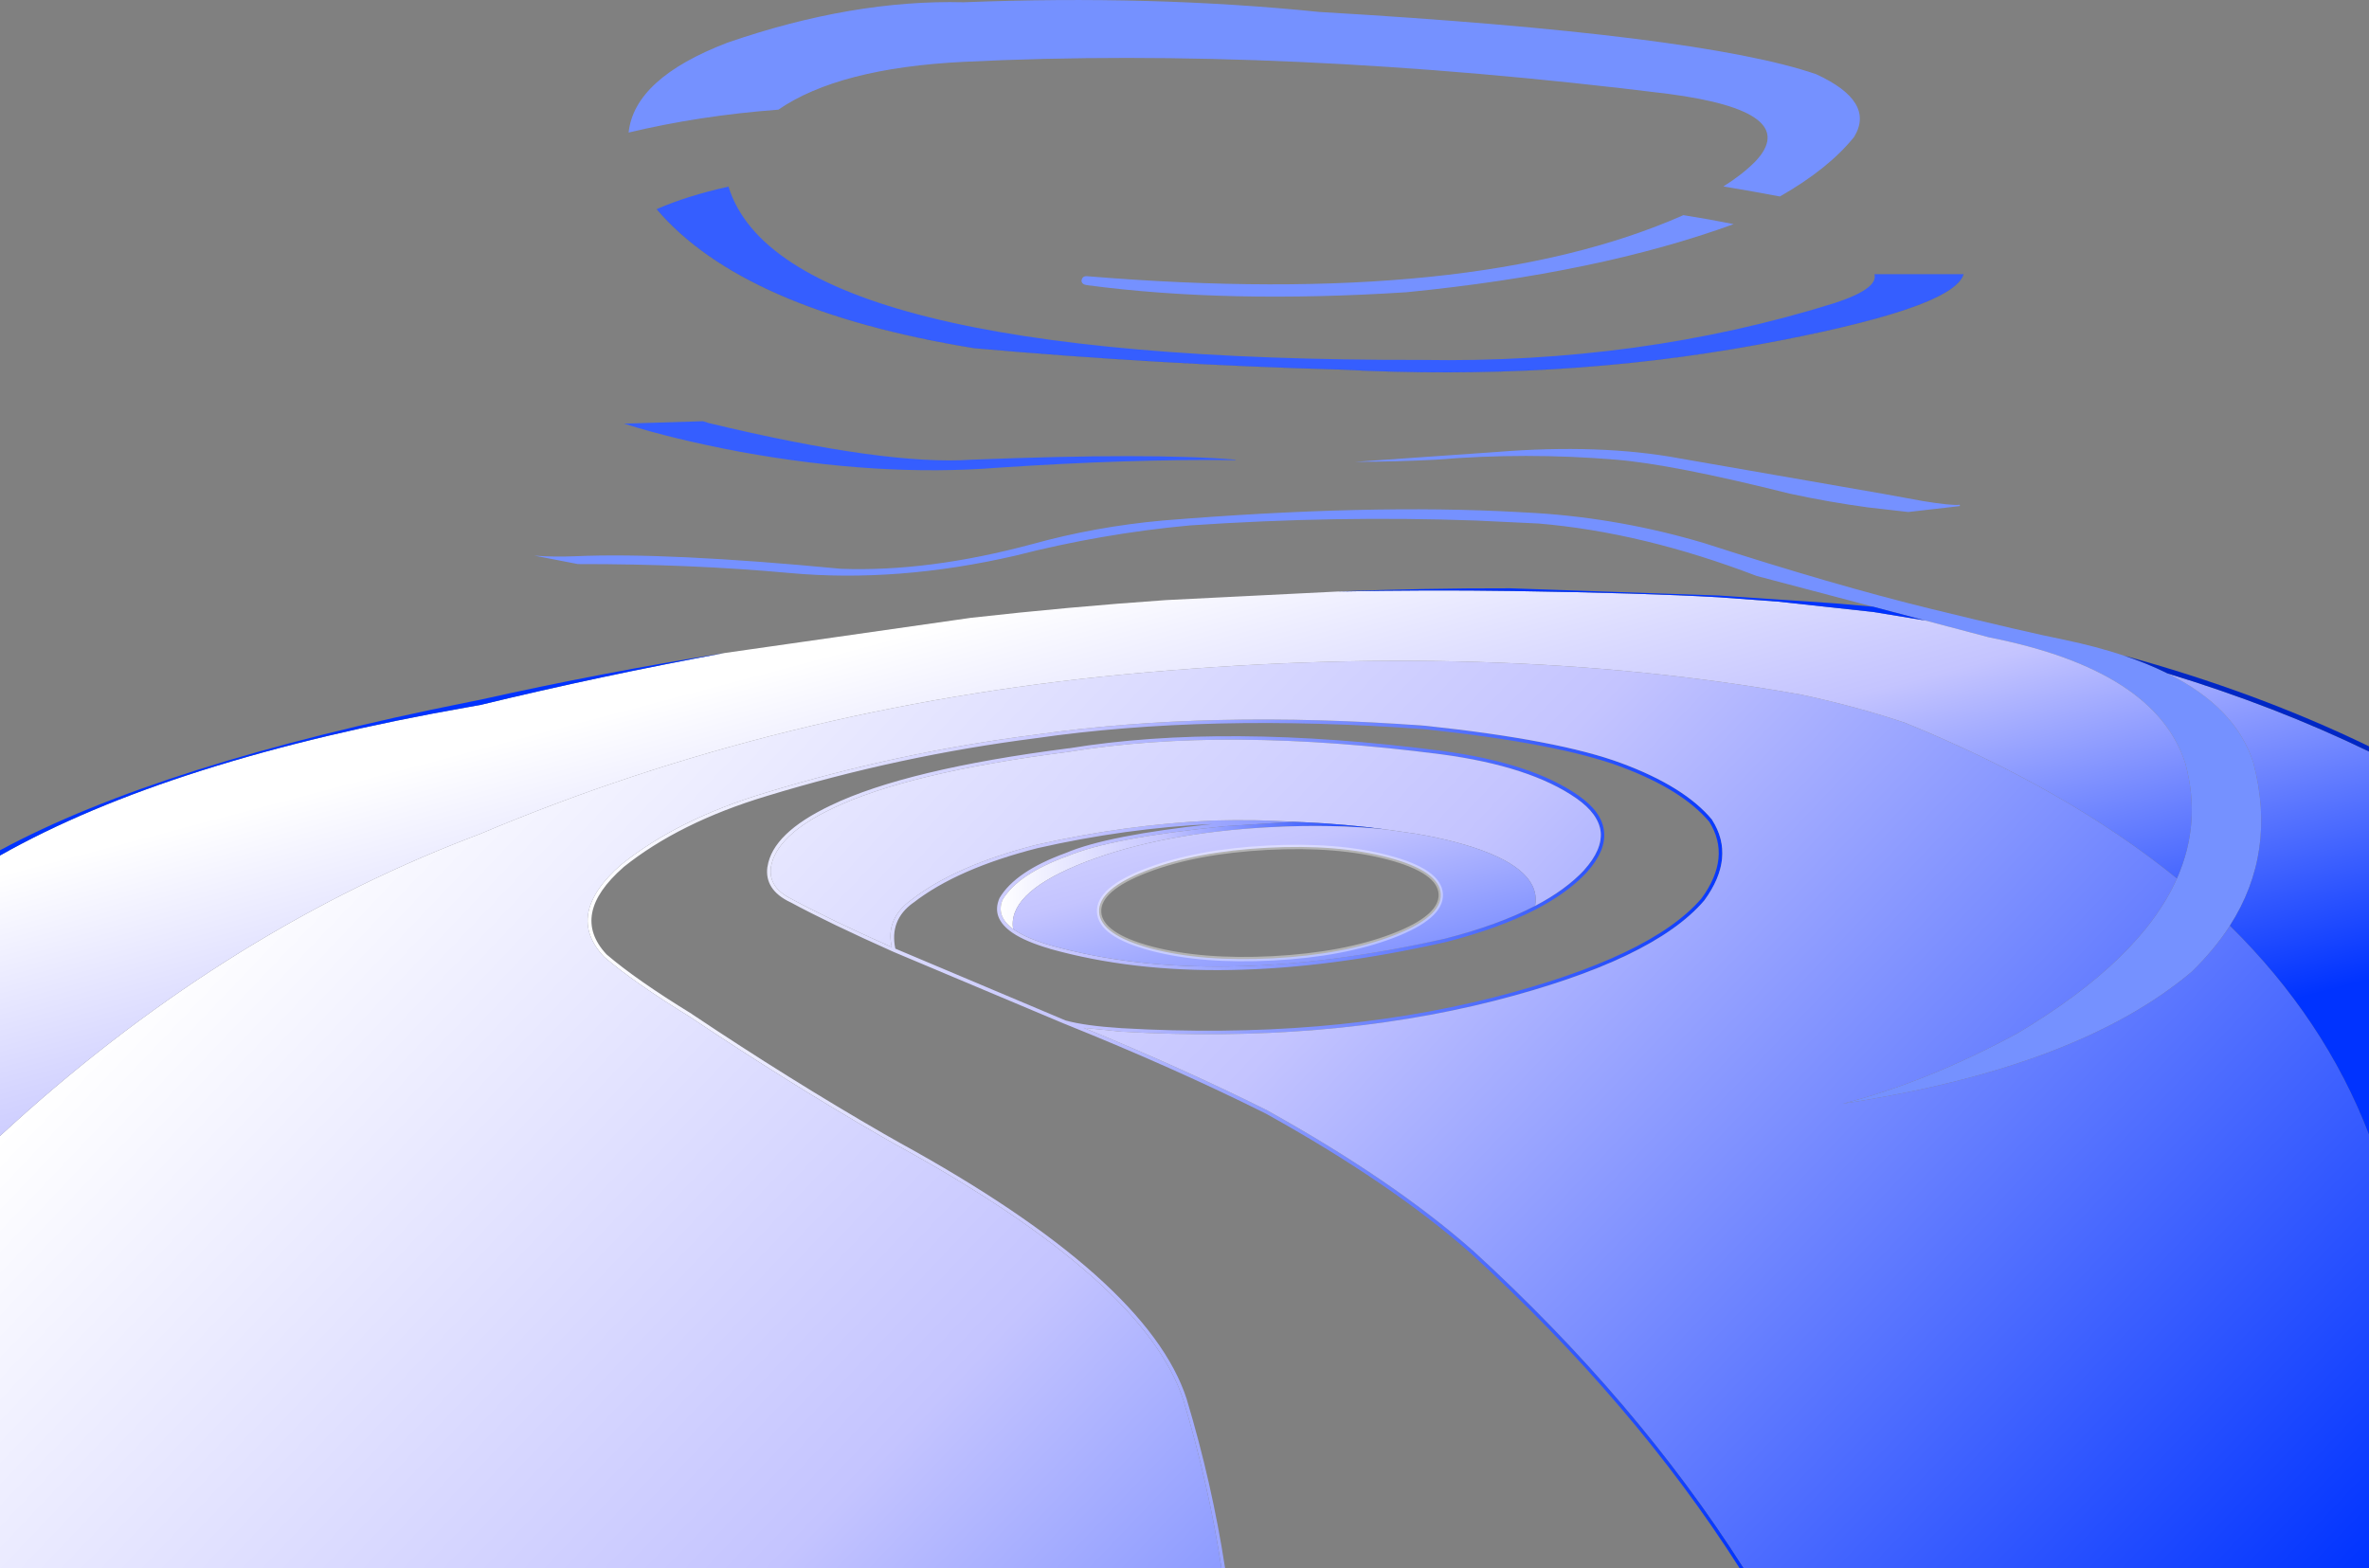 <?xml version="1.0" encoding="UTF-8" standalone="no"?>
<svg xmlns:xlink="http://www.w3.org/1999/xlink" height="899.0px" width="1358.0px" xmlns="http://www.w3.org/2000/svg">
  <rect width="100%" height="100%" fill="#808080" stroke="none"/>
  <g transform="matrix(1.0, 0.0, 0.0, 1.0, 281.25, 92.55)">
    <path d="M781.6 -14.05 Q767.0 4.15 739.05 20.1 724.7 17.35 706.65 14.35 717.45 7.6 725.0 0.0 752.0 -28.65 675.0 -38.75 453.8 -66.15 271.2 -57.1 199.65 -53.55 164.9 -29.65 L164.55 -29.65 Q119.7 -26.25 79.1 -16.55 82.4 -47.65 135.65 -68.05 207.4 -92.85 271.2 -91.25 379.05 -95.5 475.0 -85.7 693.25 -72.95 759.85 -50.0 793.95 -34.3 781.6 -14.05 M842.25 197.6 L812.65 201.0 789.45 198.35 Q766.9 195.3 744.6 190.45 677.55 173.65 645.05 171.0 593.5 166.7 541.95 171.0 519.95 172.15 495.45 172.25 L576.35 166.6 Q636.3 161.8 681.8 170.3 L798.1 190.55 820.9 194.7 Q837.35 197.4 842.15 196.85 L842.25 197.6 M341.75 65.8 Q563.25 84.1 683.75 30.8 698.6 33.15 712.55 35.95 635.05 64.15 525.0 75.0 422.25 81.6 341.9 70.95 338.9 70.6 338.7 68.4 339.1 65.7 341.75 65.8 M792.5 255.3 L725.7 237.65 Q660.45 212.65 600.7 207.6 L564.95 205.9 Q484.95 203.0 400.7 208.7 350.05 213.4 300.7 226.05 233.2 241.6 171.65 236.0 114.25 230.75 50.0 230.85 L25.0 226.0 Q35.9 226.9 48.75 226.35 101.2 224.05 200.7 233.55 250.9 235.45 310.5 219.4 346.65 209.4 385.05 205.9 503.3 196.25 589.25 201.05 L599.2 201.6 Q648.3 204.7 696.15 219.0 770.15 242.95 825.5 256.5 880.75 270.0 902.3 274.3 920.65 278.15 936.0 283.25 949.85 287.85 961.25 293.55 1000.5 313.05 1010.5 344.95 1023.95 396.1 997.0 438.2 988.15 451.9 975.0 464.7 909.65 519.7 775.0 540.25 823.2 527.95 875.0 500.0 945.95 457.8 966.65 411.1 980.75 379.2 971.5 345.25 954.4 291.7 859.1 272.9 L822.35 263.2 792.5 255.3" fill="#7591ff" fill-rule="evenodd" stroke="none"/>
    <path d="M426.95 171.25 Q365.35 170.6 290.95 175.6 222.6 181.0 142.8 166.45 104.9 159.3 76.45 150.35 L121.75 148.95 125.0 150.0 Q226.7 174.45 276.0 171.0 378.65 166.95 426.95 171.0 L426.95 171.25 M95.2 27.35 Q112.5 19.75 136.35 14.45 167.25 114.45 533.45 113.8 659.05 116.0 770.3 81.25 795.6 72.95 793.25 64.65 L844.3 64.65 Q841.3 74.85 810.1 85.25 780.7 95.05 726.2 105.05 612.45 125.95 486.95 119.3 382.75 116.4 277.25 107.05 144.55 85.45 95.2 27.35" fill="#355eff" fill-rule="evenodd" stroke="none"/>
    <path d="M626.75 406.35 Q637.3 394.65 636.3 384.35 635.1 374.1 622.4 365.2 596.05 346.8 545.05 339.95 420.95 323.9 331.75 338.45 238.95 350.3 195.75 371.05 163.7 386.3 160.65 404.7 159.15 416.5 172.7 422.95 L172.75 423.0 Q194.35 434.65 229.95 450.5 226.2 434.1 241.15 423.4 L241.1 423.4 Q266.6 403.6 313.1 391.75 L313.15 391.75 Q363.45 380.3 413.5 377.9 439.4 377.2 460.05 378.6 L433.3 380.35 420.4 381.2 Q355.35 387.8 330.55 398.35 L330.5 398.35 Q302.4 408.55 293.5 423.25 289.55 432.75 299.5 440.05 L300.35 440.65 Q307.55 445.55 321.15 449.5 414.35 475.6 547.35 445.55 577.4 437.8 598.0 427.15 L598.75 426.8 Q616.2 417.65 626.8 406.35 L626.75 406.35 M718.3 806.45 L715.9 806.45 Q655.3 711.4 561.55 625.75 516.2 585.8 444.25 545.85 391.9 519.75 329.0 494.45 L328.85 494.4 230.95 453.2 231.0 453.2 230.95 453.2 Q194.05 436.75 171.85 424.75 L171.8 424.75 Q156.85 417.6 158.65 404.45 L158.7 404.4 Q161.6 385.1 194.9 369.25 238.25 348.4 331.5 336.45 L331.45 336.5 Q420.85 321.9 545.3 337.95 596.95 344.9 623.55 363.55 637.15 373.05 638.25 384.15 639.5 395.15 628.25 407.7 617.2 419.5 598.9 428.95 578.1 439.7 547.85 447.5 414.25 477.7 320.6 451.45 L320.6 451.4 Q306.65 447.35 299.2 442.3 286.8 433.8 291.65 422.5 L291.7 422.35 Q300.75 407.0 329.8 396.45 353.55 386.35 413.7 379.9 363.8 382.3 313.6 393.7 267.6 405.4 242.35 425.0 L242.3 425.0 Q228.5 434.9 232.0 451.35 L329.65 492.55 329.7 492.55 Q340.65 495.6 361.8 496.95 L361.85 496.95 Q478.9 503.7 575.15 479.25 665.25 456.2 694.15 422.5 711.3 398.95 698.6 378.65 683.05 360.1 647.5 346.9 611.7 333.65 535.65 325.55 L535.6 325.55 Q411.55 316.4 312.5 330.7 233.95 340.75 158.1 363.9 108.1 379.0 76.05 404.7 L76.05 404.75 Q45.2 431.85 66.45 454.65 83.7 469.4 115.45 488.85 L115.45 488.9 Q171.55 526.45 225.5 557.55 L234.4 562.6 Q376.6 640.7 399.0 709.55 L399.0 709.6 Q413.55 758.0 421.0 806.45 L418.95 806.45 Q411.55 758.3 397.1 710.15 374.7 641.9 233.45 564.35 L233.4 564.35 224.5 559.3 Q170.55 528.15 114.35 490.55 L114.4 490.55 Q82.5 471.0 65.15 456.15 L65.1 456.1 Q42.1 431.9 74.75 403.2 L74.8 403.2 Q107.1 377.2 157.5 362.0 233.5 338.75 312.2 328.7 L312.25 328.7 Q411.45 314.4 535.8 323.55 612.2 331.65 648.2 345.0 684.35 358.4 700.15 377.35 L700.2 377.5 Q713.85 398.9 695.75 423.7 L695.7 423.75 Q666.65 457.9 575.65 481.2 479.1 505.7 361.7 498.95 L340.0 496.75 Q397.0 520.05 445.15 544.05 L445.2 544.1 Q517.4 584.2 562.85 624.25 L562.9 624.25 Q657.35 710.6 718.3 806.45" fill="url(#gradient0)" fill-rule="evenodd" stroke="none"/>
    <path d="M460.05 378.6 Q439.4 377.2 413.5 377.9 363.45 380.3 313.15 391.75 L313.1 391.75 Q266.6 403.6 241.1 423.4 L241.15 423.4 Q226.2 434.1 229.95 450.5 194.35 434.65 172.75 423.0 L172.7 422.95 Q159.15 416.5 160.65 404.7 163.7 386.3 195.75 371.05 238.95 350.3 331.75 338.45 420.95 323.9 545.05 339.95 596.05 346.8 622.4 365.2 635.1 374.1 636.3 384.35 637.3 394.65 626.75 406.35 L626.8 406.35 Q616.2 417.65 598.75 426.8 599.15 424.6 599.05 422.35 598.0 402.25 553.35 390.35 542.75 387.55 531.2 385.6 L530.7 385.5 513.55 383.05 Q489.9 379.9 466.2 378.85 L460.05 378.6 M418.95 806.45 L-281.25 806.45 -281.25 558.75 Q-156.55 443.65 -12.5 388.05 L-6.0 385.55 Q165.45 313.15 362.75 294.15 573.85 274.0 751.25 305.7 783.25 312.55 810.95 321.9 903.75 359.95 966.65 411.1 945.95 457.8 875.0 500.0 823.2 527.95 775.0 540.25 909.65 519.7 975.0 464.7 988.15 451.9 997.0 438.2 1051.35 491.75 1076.75 558.05 L1076.75 806.45 718.3 806.45 Q657.35 710.6 562.9 624.25 L562.85 624.25 Q517.4 584.2 445.2 544.1 L445.15 544.05 Q397.0 520.05 340.0 496.75 L361.7 498.95 Q479.1 505.7 575.65 481.2 666.65 457.9 695.7 423.75 L695.75 423.7 Q713.85 398.9 700.2 377.5 L700.15 377.35 Q684.35 358.4 648.2 345.0 612.2 331.65 535.8 323.55 411.45 314.4 312.25 328.7 L312.2 328.7 Q233.5 338.75 157.5 362.0 107.1 377.2 74.8 403.2 L74.75 403.2 Q42.1 431.9 65.1 456.1 L65.15 456.15 Q82.5 471.0 114.4 490.55 L114.35 490.55 Q170.55 528.15 224.5 559.3 L233.4 564.35 233.45 564.35 Q374.7 641.9 397.1 710.15 411.55 758.3 418.95 806.45" fill="url(#gradient1)" fill-rule="evenodd" stroke="none"/>
    <path d="M299.5 440.05 Q289.55 432.75 293.5 423.25 302.4 408.55 330.5 398.35 L330.55 398.35 Q355.35 387.8 420.4 381.2 L433.3 380.35 460.05 378.6 466.2 378.85 Q489.9 379.9 513.55 383.05 483.1 379.8 446.65 381.7 384.55 385.0 341.35 401.5 298.25 418.0 299.3 438.15 L299.5 440.05" fill="url(#gradient2)" fill-rule="evenodd" stroke="none"/>
    <path d="M598.75 426.8 L598.0 427.15 Q577.4 437.8 547.35 445.55 414.35 475.6 321.15 449.5 307.55 445.55 300.35 440.65 L299.5 440.05 299.3 438.15 Q298.25 418.0 341.35 401.5 384.55 385.0 446.65 381.7 483.1 379.8 513.55 383.05 L530.7 385.5 531.2 385.6 Q542.75 387.55 553.35 390.35 598.0 402.25 599.05 422.35 599.15 424.6 598.75 426.8 M-281.25 558.75 L-281.25 397.95 Q-183.85 342.9 -12.5 312.8 L-6.0 311.65 Q63.7 294.8 134.1 281.85 L275.45 261.65 Q331.1 255.4 387.15 251.5 L485.55 246.6 Q535.75 245.55 586.35 246.3 660.1 247.4 704.25 249.9 L738.2 252.4 792.5 258.3 822.35 263.2 859.1 272.9 Q954.4 291.7 971.5 345.25 980.75 379.2 966.65 411.1 903.75 359.95 810.95 321.9 783.25 312.55 751.25 305.7 573.85 274.0 362.75 294.15 165.45 313.15 -6.0 385.55 L-12.5 388.05 Q-156.55 443.65 -281.25 558.75 M1076.75 338.35 L1076.75 558.05 Q1051.35 491.75 997.0 438.2 1023.95 396.1 1010.5 344.95 1000.5 313.05 961.25 293.55 1023.1 312.35 1076.75 338.35 M517.15 444.0 Q545.35 433.2 544.65 420.05 543.95 406.9 514.8 399.15 485.65 391.35 445.1 393.5 404.5 395.65 376.3 406.45 348.1 417.2 348.8 430.35 349.5 443.5 378.65 451.3 407.85 459.0 448.4 456.9 489.0 454.75 517.15 444.0" fill="url(#gradient3)" fill-rule="evenodd" stroke="none"/>
    <path d="M-281.25 397.95 L-281.25 394.95 Q-189.1 345.2 -12.5 309.95 L-6.0 308.65 Q63.65 293.1 134.1 281.85 63.7 294.8 -6.0 311.65 L-12.5 312.8 Q-183.85 342.9 -281.25 397.95 M485.55 246.6 Q534.9 244.65 584.6 244.75 L704.3 248.9 770.9 253.4 792.5 255.3 822.35 263.2 792.5 258.3 738.2 252.4 704.25 249.9 Q660.1 247.4 586.35 246.3 535.75 245.55 485.55 246.6" fill="#0033ff" fill-rule="evenodd" stroke="none"/>
    <path d="M626.75 406.35 L626.8 406.35 626.75 406.35" fill="url(#gradient4)" fill-rule="evenodd" stroke="none"/>
    <path d="M936.0 283.25 Q1012.25 304.1 1076.75 335.35 L1076.75 338.35 Q1023.1 312.35 961.25 293.55 949.85 287.85 936.0 283.25" fill="#0027c6" fill-rule="evenodd" stroke="none"/>
    <path d="M842.15 196.85 L842.25 197.6 842.15 196.85" fill="#ffccff" fill-rule="evenodd" stroke="none"/>
    <path d="M844.3 64.65 Q841.3 74.85 810.1 85.25 780.7 95.05 726.2 105.05 612.45 125.95 486.95 119.3 382.75 116.4 277.25 107.05 144.55 85.45 95.2 27.35" fill="none" stroke="#0033ff" stroke-linecap="round" stroke-linejoin="round" stroke-width="0.05"/>
    <path d="M517.15 444.0 Q489.0 454.75 448.4 456.9 407.85 459.0 378.65 451.3 349.5 443.5 348.8 430.35 348.1 417.2 376.3 406.45 404.5 395.65 445.1 393.5 485.65 391.35 514.8 399.15 543.95 406.9 544.65 420.05 545.35 433.2 517.15 444.0" fill="none" stroke="#ffffff" stroke-linecap="round" stroke-linejoin="round" stroke-opacity="0.4" stroke-width="2.5"/>
  </g>
  <defs>
    <linearGradient gradientTransform="matrix(0.405, 0.0, 0.0, 0.297, 386.95, 563.2)" gradientUnits="userSpaceOnUse" id="gradient0" spreadMethod="pad" x1="-819.2" x2="819.2">
      <stop offset="0.0" stop-color="#ffffff"/>
      <stop offset="0.427" stop-color="#c4c4ff"/>
      <stop offset="1.0" stop-color="#0033ff"/>
    </linearGradient>
    <linearGradient gradientTransform="matrix(0.51, 0.486, -0.483, 0.507, 408.9, 670.95)" gradientUnits="userSpaceOnUse" id="gradient1" spreadMethod="pad" x1="-819.2" x2="819.2">
      <stop offset="0.0" stop-color="#ffffff"/>
      <stop offset="0.427" stop-color="#c4c4ff"/>
      <stop offset="1.0" stop-color="#0033ff"/>
    </linearGradient>
    <linearGradient gradientTransform="matrix(0.135, 0.0, 0.0, 0.037, 402.95, 409.3)" gradientUnits="userSpaceOnUse" id="gradient2" spreadMethod="pad" x1="-819.2" x2="819.2">
      <stop offset="0.0" stop-color="#ffffff"/>
      <stop offset="0.427" stop-color="#c4c4ff"/>
      <stop offset="1.0" stop-color="#0033ff"/>
    </linearGradient>
    <linearGradient gradientTransform="matrix(0.063, 0.24, -0.747, 0.198, 345.35, 452.75)" gradientUnits="userSpaceOnUse" id="gradient3" spreadMethod="pad" x1="-819.2" x2="819.2">
      <stop offset="0.0" stop-color="#ffffff"/>
      <stop offset="0.427" stop-color="#c4c4ff"/>
      <stop offset="1.0" stop-color="#0033ff"/>
    </linearGradient>
    <radialGradient cx="0" cy="0" gradientTransform="matrix(1.213, 0.0, 0.0, 1.213, 115.95, 554.95)" gradientUnits="userSpaceOnUse" id="gradient4" r="819.2" spreadMethod="pad">
      <stop offset="0.0" stop-color="#ffffff"/>
      <stop offset="0.502" stop-color="#ce9dff"/>
      <stop offset="0.949" stop-color="#ffffff"/>
    </radialGradient>
  </defs>
</svg>
